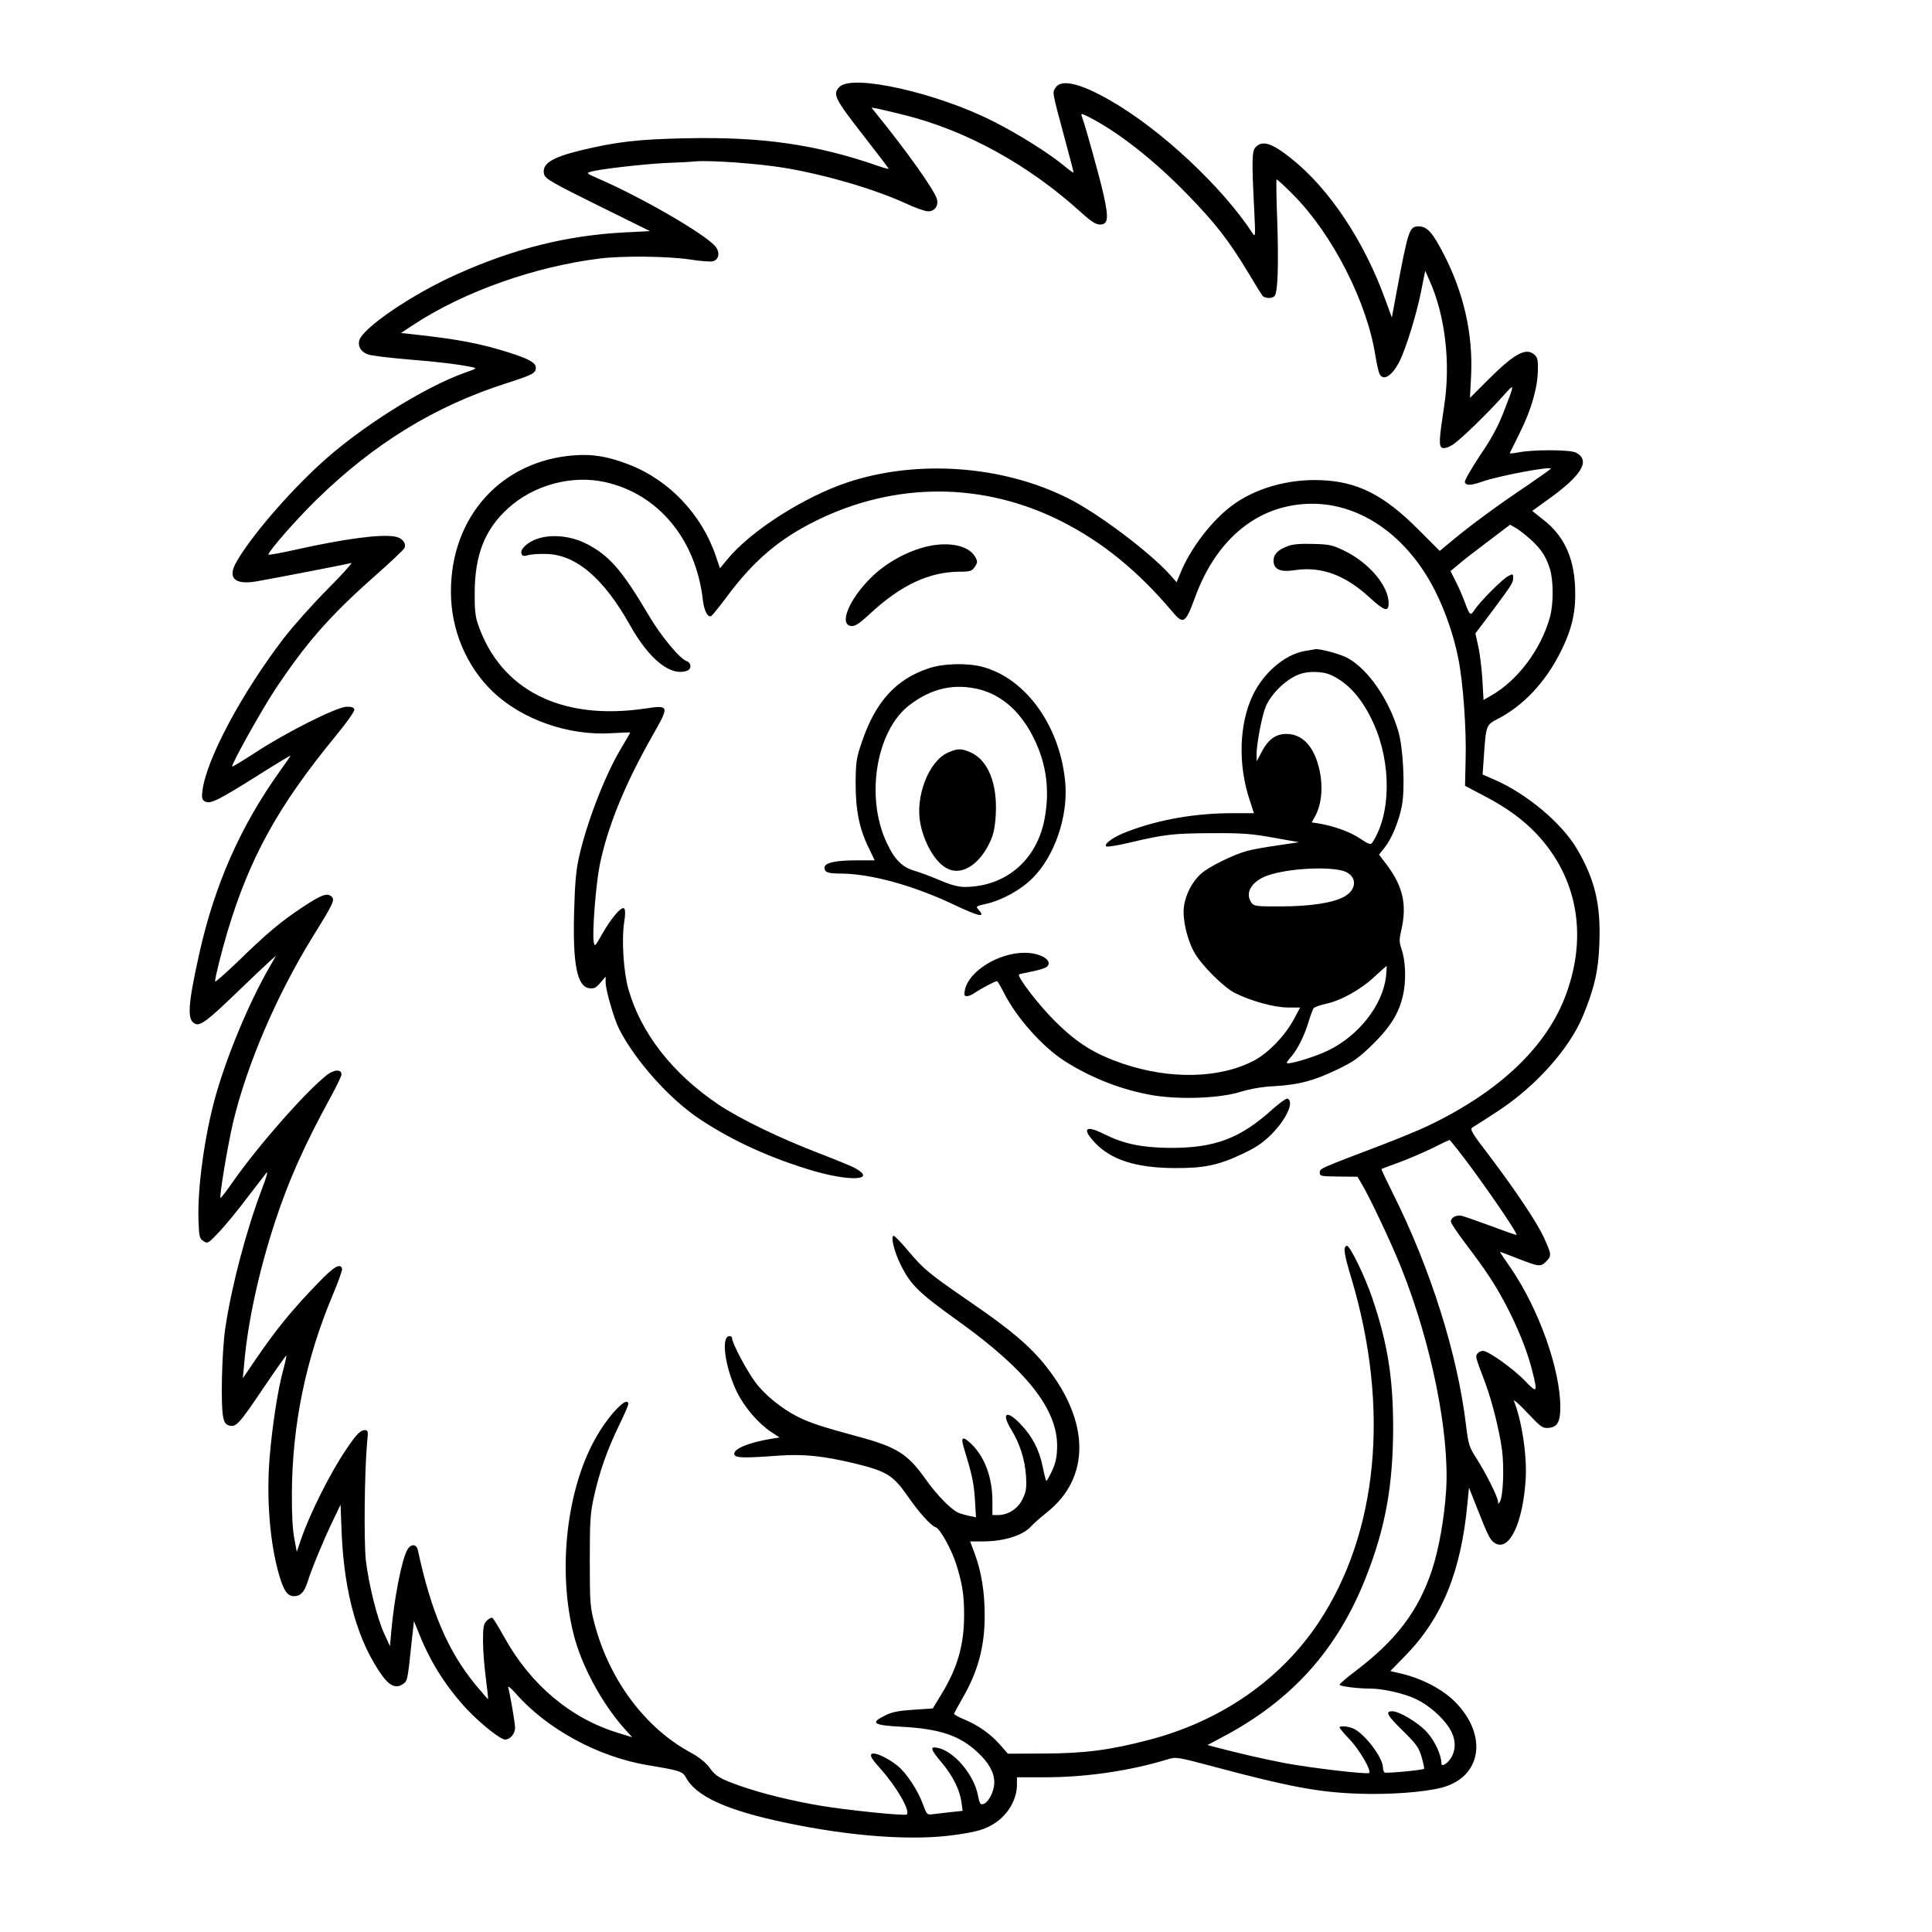 <?xml version="1.0" standalone="no"?>
<!DOCTYPE svg PUBLIC "-//W3C//DTD SVG 20010904//EN"
 "http://www.w3.org/TR/2001/REC-SVG-20010904/DTD/svg10.dtd">
<svg version="1.0" xmlns="http://www.w3.org/2000/svg"
 width="1024pt" height="1024pt" viewBox="0 0 1024 1024"
 preserveAspectRatio="xMidYMid meet">
<g transform="translate(0,1024) scale(0.1,-0.1)"
fill="#000000" stroke="none">
<path d="M4450 9780 c-39 -39 -28 -61 136 -271 68 -87 124 -161 124 -163 0 -3
-26 4 -57 15 -329 114 -614 155 -1021 146 -251 -5 -368 -19 -554 -64 -156 -38
-208 -72 -194 -127 6 -23 41 -44 284 -164 l277 -137 -138 -7 c-302 -16 -583
-86 -884 -221 -238 -106 -502 -286 -519 -352 -8 -33 11 -62 48 -74 18 -6 113
-18 211 -26 163 -13 267 -26 340 -41 26 -5 23 -8 -35 -28 -224 -79 -570 -298
-778 -492 -173 -160 -359 -378 -435 -509 -52 -88 -13 -127 107 -106 107 19
480 91 500 97 9 3 -47 -59 -125 -138 -79 -79 -182 -195 -231 -258 -226 -295
-413 -646 -433 -811 -5 -39 -2 -49 14 -57 27 -15 70 6 278 137 96 61 175 108
175 106 0 -2 -25 -38 -55 -80 -210 -293 -347 -603 -429 -970 -61 -275 -66
-354 -20 -372 27 -10 65 18 209 157 77 74 158 151 179 170 l39 35 -37 -65
c-107 -186 -224 -467 -285 -685 -57 -207 -95 -481 -89 -654 3 -85 5 -95 26
-109 23 -15 25 -13 84 49 33 35 99 115 146 178 48 62 95 123 104 135 10 12 0
-24 -23 -84 -85 -225 -161 -513 -195 -740 -18 -122 -25 -408 -11 -472 6 -29
14 -39 33 -44 36 -9 52 9 184 205 63 93 116 168 118 167 1 -2 -6 -37 -17 -77
-28 -101 -58 -296 -72 -464 -18 -221 2 -458 51 -625 25 -84 44 -110 79 -110
34 0 54 22 71 75 22 71 87 227 132 320 l43 90 6 -155 c14 -319 87 -575 216
-753 39 -53 72 -67 107 -44 26 17 26 19 47 218 l13 117 32 -79 c61 -149 145
-278 253 -393 74 -77 174 -156 198 -156 27 0 53 31 53 62 0 24 -25 170 -36
213 -3 12 12 0 38 -29 166 -190 438 -338 702 -382 164 -27 185 -33 201 -64 52
-100 216 -175 525 -240 351 -74 679 -98 905 -65 112 16 154 28 205 60 72 46
119 126 120 203 l0 42 149 0 c217 0 449 34 646 94 49 15 50 15 253 -39 397
-106 554 -135 763 -142 164 -6 347 8 440 32 213 56 247 278 70 456 -64 64
-170 120 -274 146 l-68 16 79 81 c196 200 297 449 330 811 l8 80 43 -109 c60
-152 70 -172 98 -187 74 -39 144 109 159 336 9 124 -20 316 -62 420 -4 11 28
-17 71 -63 73 -77 81 -83 114 -80 45 4 61 32 61 109 0 201 -114 522 -264 740
-31 44 -56 82 -56 83 0 2 37 -12 83 -30 125 -49 132 -50 162 -20 30 30 29 37
-14 131 -38 80 -144 239 -281 421 -102 133 -111 149 -95 159 10 5 73 46 139
89 198 131 373 327 445 499 62 150 83 242 88 387 8 207 -24 341 -121 504 -80
134 -263 288 -432 362 l-66 29 6 85 c12 178 12 177 75 210 134 69 252 194 331
352 64 127 84 219 78 352 -8 157 -61 268 -169 352 l-58 46 79 57 c184 131 232
210 153 252 -30 16 -227 17 -306 1 -26 -5 -47 -7 -45 -3 2 3 27 53 55 111 60
120 93 237 94 330 1 55 -2 67 -22 83 -44 35 -106 0 -246 -140 l-92 -92 6 117
c11 220 -39 440 -145 645 -60 116 -88 147 -133 147 -50 0 -55 -17 -120 -364
l-22 -119 -34 93 c-112 311 -297 589 -498 749 -103 83 -155 99 -190 61 -20
-22 -21 -66 -7 -343 6 -125 6 -136 -8 -115 -162 248 -488 553 -758 707 -157
90 -257 113 -287 67 -18 -28 -20 -16 46 -262 27 -99 49 -184 49 -188 0 -4 -21
11 -47 33 -81 67 -242 169 -377 237 -296 151 -747 253 -816 184z m345 -150
c327 -82 655 -262 933 -514 55 -50 80 -66 102 -66 43 0 47 32 20 154 -20 92
-99 375 -116 419 -6 17 -3 17 37 -3 155 -79 345 -228 520 -408 152 -156 221
-245 326 -419 35 -59 68 -112 74 -120 14 -16 55 -17 66 0 16 25 20 167 13 387
-5 124 -6 227 -4 229 2 2 44 -36 92 -85 206 -209 388 -566 432 -850 7 -43 17
-87 22 -96 20 -40 67 -10 106 67 35 71 89 247 113 365 l23 115 22 -50 c84
-186 114 -440 78 -670 -27 -177 -29 -211 -9 -219 12 -4 33 3 58 19 42 29 182
164 267 260 60 67 60 66 -2 -93 -28 -72 -65 -141 -125 -228 -46 -70 -82 -132
-79 -140 7 -19 32 -18 97 5 89 30 359 81 359 67 0 -2 -55 -41 -122 -87 -154
-103 -290 -203 -390 -285 l-77 -64 -113 113 c-183 184 -324 255 -518 262 -174
7 -350 -44 -472 -136 -108 -81 -221 -229 -273 -360 l-19 -45 -35 40 c-108 120
-383 327 -540 405 -346 174 -798 207 -1167 85 -232 -77 -516 -258 -640 -410
l-38 -46 -22 65 c-75 221 -248 403 -461 485 -109 42 -189 56 -286 49 -388 -27
-658 -324 -657 -724 0 -201 82 -395 222 -529 155 -148 402 -235 631 -220 53 3
97 5 97 3 0 -2 -22 -40 -49 -85 -84 -140 -181 -391 -222 -574 -16 -70 -22
-142 -26 -288 -8 -284 16 -401 82 -408 24 -3 35 3 57 29 l28 33 0 -31 c0 -40
44 -192 71 -246 86 -169 268 -373 430 -480 177 -117 379 -208 604 -274 195
-56 330 -48 220 14 -21 12 -107 47 -190 79 -207 79 -421 182 -539 261 -243
164 -411 380 -476 613 -25 89 -36 259 -22 350 7 42 7 68 0 75 -13 14 -70 -53
-118 -138 -35 -63 -38 -66 -43 -41 -9 48 11 308 32 411 42 203 132 424 277
680 94 165 94 167 -41 147 -440 -64 -762 99 -881 446 -15 42 -19 82 -18 170 1
200 54 334 176 445 135 124 338 179 514 140 282 -62 482 -302 519 -623 7 -61
27 -98 46 -86 5 3 42 48 81 101 144 193 277 306 473 403 421 208 888 206 1303
-4 216 -110 401 -260 584 -476 60 -72 71 -65 121 71 115 318 341 499 622 499
262 0 508 -175 653 -465 54 -108 98 -237 121 -353 26 -129 44 -378 39 -543
l-3 -134 95 -50 c127 -66 213 -129 287 -208 211 -226 268 -529 156 -840 -100
-281 -352 -522 -738 -706 -44 -21 -154 -66 -245 -101 -326 -124 -325 -123
-325 -145 0 -19 7 -20 100 -21 l100 -1 23 -39 c43 -72 159 -318 209 -444 160
-400 256 -877 238 -1175 -9 -149 -39 -318 -76 -429 -72 -215 -189 -370 -406
-534 -46 -35 -83 -67 -83 -71 0 -9 96 -21 166 -21 63 0 178 -26 238 -55 67
-31 141 -96 178 -154 32 -51 37 -105 13 -151 -18 -34 -55 -59 -55 -37 0 44
-35 120 -76 165 -44 50 -147 112 -185 112 -39 0 -26 -23 55 -102 74 -73 86
-90 101 -141 9 -32 15 -60 13 -62 -7 -7 -200 -25 -209 -20 -5 4 -9 15 -9 26 0
51 -90 172 -152 205 -27 14 -78 19 -78 8 0 -4 25 -34 57 -67 52 -57 112 -161
100 -174 -10 -9 -315 27 -451 53 -114 22 -235 50 -369 85 l-37 10 77 41 c369
194 612 464 763 849 103 261 143 484 144 789 0 265 -29 449 -110 688 -38 114
-121 285 -136 279 -20 -6 -15 -41 26 -177 203 -684 140 -1344 -174 -1818 -202
-305 -521 -526 -905 -625 -204 -53 -335 -70 -547 -71 l-196 -1 -42 48 c-51 58
-116 103 -190 134 -30 12 -54 26 -53 30 1 5 20 39 42 78 84 143 121 279 120
445 0 122 -17 227 -52 323 l-25 67 64 0 c114 0 215 31 259 80 11 13 50 47 86
76 228 182 226 478 -5 770 -83 106 -189 196 -392 335 -231 159 -255 179 -336
274 -39 47 -76 85 -81 85 -18 0 2 -84 37 -154 53 -107 96 -148 302 -296 365
-261 529 -469 527 -667 -1 -55 -7 -85 -27 -129 -15 -31 -28 -55 -31 -53 -2 3
-11 37 -19 77 -18 89 -56 161 -117 224 -75 79 -104 59 -48 -31 45 -74 71 -157
77 -243 4 -65 1 -83 -18 -123 -24 -51 -77 -85 -130 -85 l-30 0 0 73 c0 125
-40 233 -110 302 -45 44 -59 41 -43 -13 45 -148 54 -188 60 -276 l6 -98 -34 7
c-19 4 -44 11 -57 16 -37 14 -119 97 -176 179 -95 134 -153 171 -359 226 -181
49 -253 72 -317 104 -86 43 -175 115 -226 183 -46 62 -124 208 -124 235 0 7
-8 12 -17 10 -42 -8 -19 -167 42 -294 39 -81 113 -167 181 -213 l46 -30 -39
-6 c-123 -20 -207 -54 -201 -83 4 -20 47 -21 238 -7 131 9 236 -2 402 -42 164
-40 201 -62 274 -166 64 -93 128 -164 154 -172 22 -7 83 -117 108 -195 32
-102 42 -163 42 -268 0 -160 -34 -279 -118 -418 l-48 -79 -103 -7 c-77 -5
-114 -12 -149 -30 -82 -40 -65 -52 84 -60 205 -11 310 -46 406 -136 59 -55 88
-107 88 -159 0 -46 -29 -103 -56 -114 -18 -6 -22 -1 -32 51 -23 108 -127 229
-212 246 -43 9 -39 -7 22 -79 59 -71 95 -144 104 -209 l6 -46 -58 -6 c-33 -4
-75 -9 -95 -11 -36 -5 -36 -5 -58 54 -27 74 -89 167 -135 203 -55 44 -124 74
-137 61 -9 -9 4 -29 47 -77 86 -96 160 -224 140 -243 -8 -9 -320 23 -461 47
-152 26 -306 64 -415 102 -117 41 -136 53 -170 100 -20 27 -55 55 -101 80
-238 129 -427 381 -506 675 -25 93 -27 111 -27 338 0 212 2 252 22 342 29 132
72 253 133 378 27 55 49 106 49 113 0 48 -97 -49 -166 -168 -160 -272 -211
-710 -123 -1055 41 -162 147 -359 264 -492 l46 -51 -77 24 c-251 77 -463 256
-602 508 -29 52 -57 98 -62 101 -5 3 -18 -3 -30 -15 -17 -17 -20 -33 -20 -107
0 -49 7 -137 15 -197 8 -61 13 -111 12 -112 -1 -1 -31 34 -67 77 -145 176
-235 386 -305 712 -7 36 -40 36 -58 -1 -29 -55 -68 -257 -83 -427 l-7 -80 -30
65 c-39 85 -82 260 -98 390 -11 102 -7 477 7 628 6 57 5 62 -13 62 -23 0 -46
-24 -100 -105 -87 -129 -191 -339 -238 -475 l-22 -65 -13 70 c-9 44 -14 134
-13 240 2 363 73 710 216 1050 30 71 53 135 50 142 -11 29 -44 9 -125 -75
-138 -142 -223 -246 -333 -407 l-68 -100 7 75 c19 223 79 497 164 755 73 222
155 405 296 663 31 57 56 109 56 117 0 29 -39 27 -78 -3 -116 -92 -366 -377
-500 -569 -31 -45 -60 -82 -63 -82 -9 -1 38 279 66 399 74 309 231 675 423
986 113 182 119 196 97 214 -22 18 -53 7 -151 -58 -114 -75 -190 -139 -341
-286 -68 -65 -123 -114 -123 -108 0 22 32 150 65 262 118 394 269 668 574
1039 57 69 101 131 99 140 -3 12 -14 16 -43 15 -52 -2 -323 -138 -482 -243
-68 -44 -123 -77 -123 -74 0 20 155 297 226 405 163 246 288 390 525 600 86
76 160 145 163 154 10 26 -12 53 -50 60 -76 14 -265 -11 -530 -70 -79 -18
-143 -29 -142 -25 11 29 148 185 255 290 306 299 629 497 1008 618 137 44 155
53 155 82 0 26 -34 46 -138 79 -152 49 -274 72 -512 98 l-65 7 70 46 c264 173
638 306 985 349 122 15 359 12 475 -5 55 -9 110 -13 122 -10 35 8 41 50 12 82
-63 69 -393 259 -619 357 -64 28 -65 29 -35 37 53 14 276 39 390 45 61 2 135
6 165 9 84 6 328 -12 464 -34 222 -37 478 -112 649 -190 48 -23 101 -41 117
-41 34 0 55 29 46 64 -11 45 -157 251 -321 453 l-26 33 33 -6 c18 -4 83 -19
143 -34z m3323 -2254 c53 -50 78 -89 97 -152 19 -62 19 -183 1 -251 -46 -172
-172 -341 -315 -421 l-38 -22 -6 108 c-4 59 -13 138 -22 176 l-15 69 84 111
c110 148 116 157 116 183 0 22 -1 23 -27 9 -31 -16 -149 -135 -178 -179 -21
-33 -25 -29 -50 38 -10 28 -31 77 -47 109 l-30 59 43 36 c23 20 94 75 158 123
l115 87 36 -21 c19 -12 54 -40 78 -62z m-310 -3338 c120 -165 236 -337 230
-343 -2 -2 -61 19 -133 46 -71 26 -142 51 -158 55 -29 6 -57 -9 -57 -31 0 -8
35 -60 78 -117 108 -142 152 -209 211 -319 62 -117 116 -249 141 -350 31 -122
28 -126 -36 -59 -61 64 -195 160 -224 160 -10 0 -23 -6 -29 -14 -12 -15 -13
-13 42 -158 36 -98 74 -250 88 -353 12 -93 6 -245 -11 -274 -8 -14 -9 -14 -10
-1 0 24 -65 153 -113 228 -40 62 -44 75 -56 172 -45 381 -188 834 -388 1234
-35 70 -63 129 -61 130 2 1 45 18 96 36 51 19 129 53 175 75 45 23 85 42 89
43 4 1 60 -71 126 -160z"/>
<path d="M2850 7385 c-53 -17 -95 -56 -86 -80 4 -12 12 -14 33 -8 16 5 58 8
94 7 159 -1 308 -127 449 -379 103 -183 217 -273 304 -239 22 9 20 41 -3 49
-36 11 -136 131 -201 241 -142 241 -212 322 -334 383 -79 40 -180 51 -256 26z"/>
<path d="M4920 7345 c-109 -24 -225 -88 -306 -169 -115 -115 -168 -246 -103
-254 21 -2 42 11 100 65 165 153 314 222 476 223 56 0 64 3 80 26 15 23 15 29
2 52 -33 59 -134 82 -249 57z"/>
<path d="M6827 7346 c-53 -19 -77 -44 -77 -77 0 -47 36 -63 112 -51 139 21
265 -24 395 -143 81 -74 103 -81 103 -32 0 90 -101 211 -229 275 -67 33 -82
37 -170 39 -65 2 -108 -1 -134 -11z"/>
<path d="M6918 6790 c-107 -18 -220 -114 -278 -235 -73 -153 -79 -370 -16
-557 l22 -68 -112 0 c-197 0 -390 -33 -557 -97 -72 -26 -128 -66 -114 -79 4
-4 58 4 120 19 190 45 236 50 437 51 165 1 216 -3 330 -24 l135 -24 -115 -17
c-63 -9 -135 -22 -160 -29 -71 -19 -202 -83 -243 -120 -47 -41 -84 -111 -92
-176 -8 -62 15 -169 53 -238 36 -68 155 -187 217 -219 86 -43 210 -77 281 -77
l65 0 -32 -60 c-46 -87 -135 -180 -210 -220 -182 -97 -447 -103 -700 -17 -150
52 -238 107 -355 222 -86 85 -204 238 -193 250 2 2 33 9 69 16 36 7 71 18 79
25 35 32 -32 74 -118 74 -140 0 -297 -98 -317 -198 -5 -26 -3 -32 11 -32 9 0
29 8 43 19 28 19 107 61 116 61 3 0 20 -28 37 -62 65 -130 204 -286 319 -360
145 -93 311 -157 475 -184 145 -23 352 -15 460 19 53 16 114 27 180 30 130 8
207 28 332 88 88 42 116 62 192 137 100 99 144 176 162 282 12 74 7 166 -14
224 -11 33 -11 49 0 95 31 136 10 232 -78 349 l-40 52 30 38 c37 46 75 137 91
220 18 90 8 307 -19 397 -49 168 -161 329 -268 387 -39 22 -150 51 -172 47 -3
-1 -27 -5 -53 -9z m130 -125 c94 -40 172 -126 232 -259 96 -212 93 -485 -8
-634 -7 -10 -21 -5 -61 22 -52 36 -139 67 -218 81 l-41 6 18 32 c30 54 41 129
30 210 -21 143 -87 227 -181 227 -58 0 -98 -29 -134 -99 l-24 -46 -1 36 c0 57
29 208 49 255 33 75 118 153 189 174 44 13 110 11 150 -5z m89 -1048 c59 -31
51 -97 -17 -132 -59 -31 -180 -49 -328 -49 -131 -1 -145 1 -158 18 -41 56 4
123 101 151 125 37 343 43 402 12z m209 -554 c-18 -151 -145 -313 -307 -391
-74 -36 -219 -79 -219 -65 0 3 11 19 26 35 34 41 68 110 90 183 10 33 22 65
26 71 5 6 35 17 67 24 78 16 187 77 258 145 32 30 60 54 62 55 2 0 0 -26 -3
-57z"/>
<path d="M4920 6697 c-172 -58 -279 -176 -351 -387 -30 -87 -33 -106 -34 -220
0 -144 19 -242 70 -345 l31 -65 -95 0 c-115 0 -171 -13 -171 -39 0 -24 19 -31
83 -31 159 0 385 -62 601 -164 139 -66 173 -72 131 -26 -14 15 -11 18 40 29
85 19 187 75 248 137 114 113 186 319 174 494 -22 303 -206 564 -441 626 -80
21 -209 18 -286 -9z m275 -112 c119 -32 217 -120 285 -259 67 -136 85 -275 56
-429 -42 -216 -204 -355 -419 -358 -38 0 -73 9 -132 34 -44 19 -105 42 -136
51 -67 19 -108 60 -150 151 -113 241 -55 591 119 726 119 92 241 119 377 84z"/>
<path d="M5024 6251 c-102 -46 -174 -233 -146 -376 24 -119 91 -223 158 -245
74 -25 160 36 212 149 19 41 26 77 30 148 8 161 -41 282 -131 324 -52 23 -71
23 -123 0z"/>
<path d="M6746 4362 c-173 -157 -309 -208 -551 -206 -148 2 -241 22 -345 74
-95 48 -117 29 -50 -43 86 -94 220 -137 425 -138 158 -1 233 15 362 76 70 33
108 59 151 102 81 81 124 177 85 190 -6 2 -41 -23 -77 -55z"/>
</g>
</svg>
